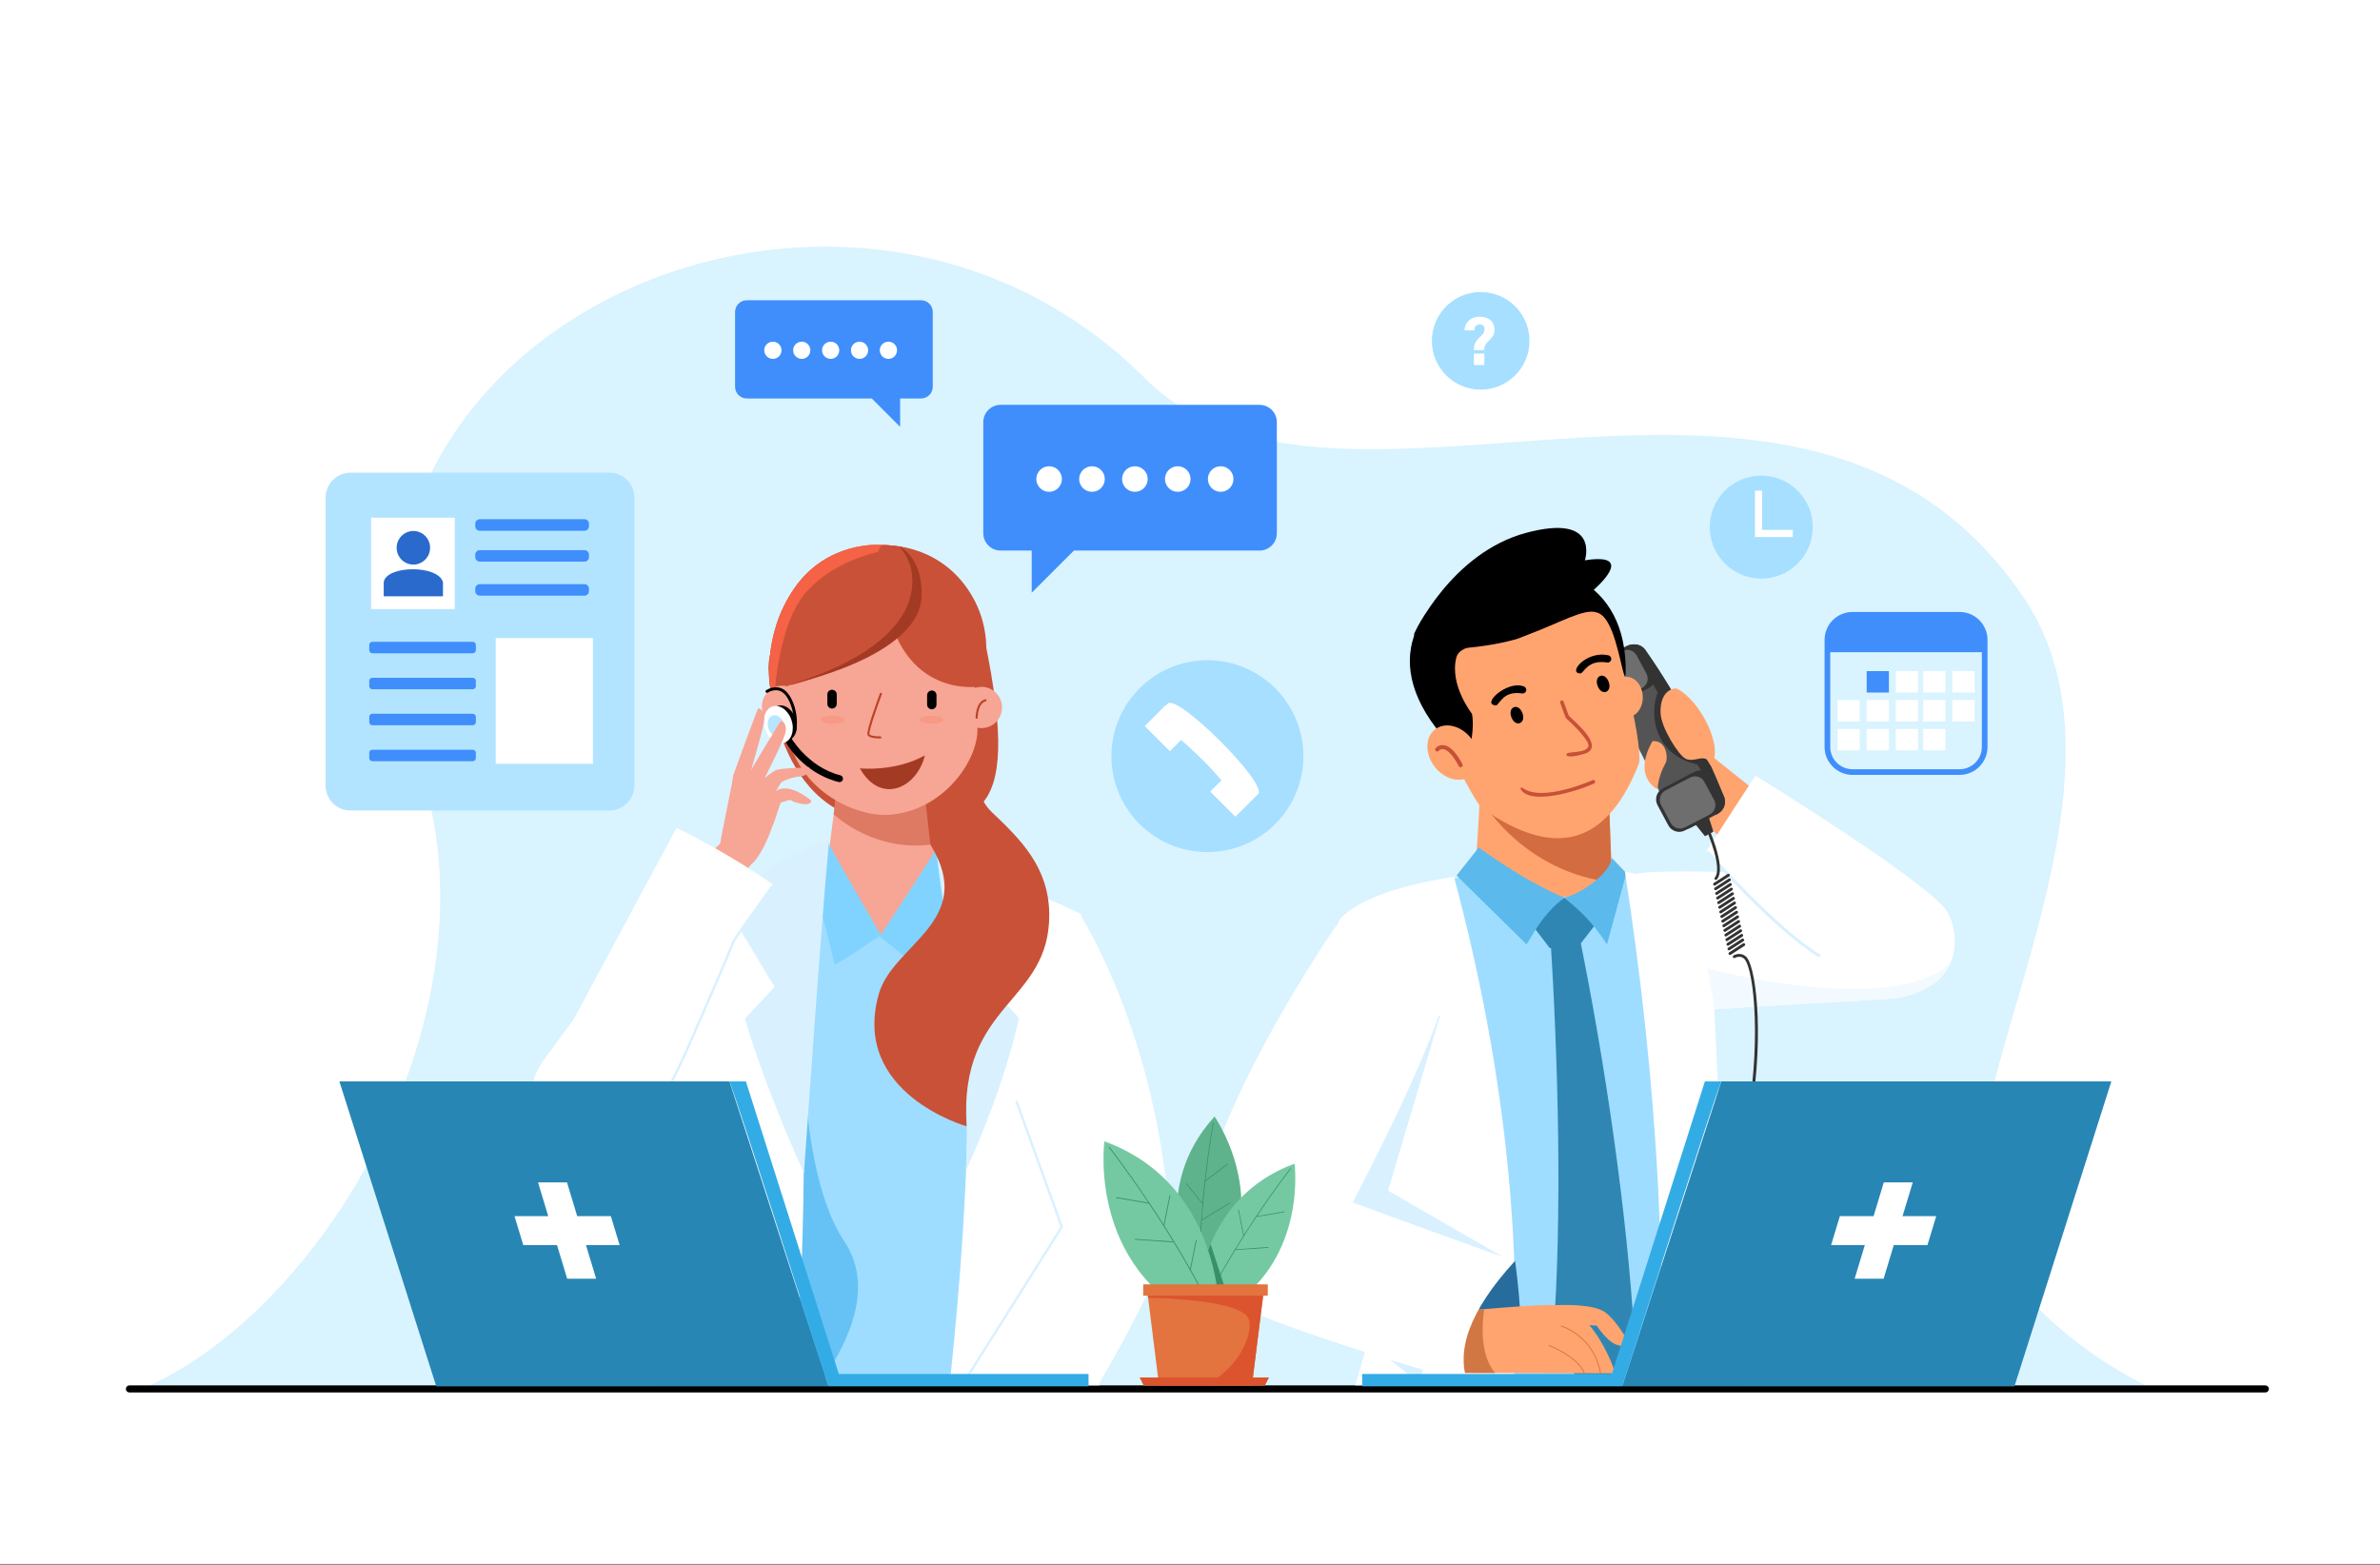<svg width="914" height="601" viewBox="0 0 914 601" fill="none" xmlns="http://www.w3.org/2000/svg">
<rect x="0" y="0" width="914" height="601" fill="#808080" stroke="none"/>
<g clip-path="url(#clip0_127_11778)">
<path d="M914 600.629H0V0H914V600.629Z" fill="white"/>
<path d="M53.117 534.011C123.782 504.946 193.299 388.502 160.865 293.472C104.536 128.587 323.113 28.674 439.818 145.378C513.878 219.438 692.943 104.065 777.345 229.78C822.418 296.946 757.263 404.014 759.953 455.955C762.538 505.103 827.98 534.011 827.98 534.011H53.117Z" fill="#D9F3FF"/>
<path d="M869.998 534.768H49.67C48.938 534.768 48.338 534.168 48.338 533.436C48.338 532.679 48.938 532.079 49.67 532.079H869.998C870.729 532.079 871.33 532.679 871.33 533.436C871.33 534.168 870.729 534.768 869.998 534.768Z" fill="black"/>
<mask id="mask0_127_11778" style="mask-type:luminance" maskUnits="userSpaceOnUse" x="16" y="38" width="844" height="494">
<path d="M859.97 531.857H16.795V38.639H859.97V531.857Z" fill="white"/>
</mask>
<g mask="url(#mask0_127_11778)">
<path d="M679.18 307.783L663.564 325.045L636.17 295.326L654.711 288.25L679.18 307.783Z" fill="#FFA46E"/>
<path d="M659.7 312.51L658.76 313.006L649.28 317.941C646.747 319.299 643.561 318.359 642.203 315.8C634.134 295.457 624.55 276.733 612.642 260.594C611.258 258.061 612.224 254.875 614.783 253.517L624.654 248.347L625.203 248.086C627.736 246.702 630.922 247.668 632.28 250.227C644.031 267.045 653.772 285.534 661.841 305.407C663.225 307.966 662.259 311.152 659.7 312.51Z" fill="#545454"/>
<path d="M633.246 264.198L621.181 270.518C618.883 271.771 615.984 270.883 614.757 268.585L610.631 260.855C609.377 258.557 610.265 255.659 612.563 254.431L624.628 248.112C626.952 246.884 629.825 247.746 631.052 250.07L635.204 257.774C636.432 260.072 635.57 262.971 633.246 264.198Z" fill="#333333"/>
<path d="M630.581 264.25L621.128 269.16C619.143 270.231 616.662 269.473 615.591 267.489L611.857 260.542C610.813 258.558 611.544 256.077 613.555 255.006L623.008 250.07C624.993 249 627.473 249.757 628.544 251.742L632.278 258.688C633.349 260.699 632.592 263.18 630.581 264.25Z" fill="#6E6E6E"/>
<path d="M659.177 312.614L647.112 318.908C644.788 320.161 641.915 319.273 640.688 316.975L636.562 309.271C635.308 306.947 636.17 304.075 638.494 302.821L650.559 296.502C652.857 295.274 655.756 296.136 656.983 298.46L661.109 306.164C662.363 308.488 661.475 311.361 659.177 312.614Z" fill="#333333"/>
<path d="M656.619 312.823L647.139 317.733C645.155 318.803 642.674 318.046 641.603 316.061L637.895 309.115C636.824 307.13 637.581 304.623 639.566 303.579L649.02 298.643C651.004 297.572 653.511 298.33 654.556 300.314L658.29 307.261C659.361 309.272 658.603 311.752 656.619 312.823Z" fill="#6E6E6E"/>
<path d="M636.615 303.082C635.675 302.873 627.083 297.833 634.63 284.62C640.088 284.202 640.662 291.2 639.67 293.002C636.51 298.669 636.615 303.082 636.615 303.082Z" fill="#FFA46E"/>
<path d="M659.7 312.51L658.76 313.006C658.968 312.51 659.517 311.099 660.091 309.48C660.796 307.443 651.761 293.525 651.761 293.525C651.761 293.525 642.099 292.193 637.581 283.34C633.063 274.487 636.589 265.974 636.589 265.974C636.589 265.974 631.888 257.722 629.773 253.021C628.571 250.384 626.378 249.026 624.654 248.347L625.203 248.086C627.736 246.702 630.922 247.668 632.28 250.227C644.031 267.045 653.772 285.534 661.841 305.407C663.225 307.966 662.259 311.152 659.7 312.51Z" fill="#333333"/>
<path d="M647.217 291.331C649.75 292.689 652.492 290.809 654.764 291.331C655.939 291.592 656.148 293.394 657.166 294.073C662.311 286.813 652.414 268.403 643.848 264.433C643.274 264.172 637.398 264.747 637.711 273.808C637.894 279.501 644.658 289.999 647.217 291.331Z" fill="#FFA46E"/>
<path d="M750.185 366.018C749.924 367.402 749.532 368.734 748.958 370.039C746.294 376.15 739.87 381.373 727.962 383.384C709.525 384.768 682.497 385.917 658.472 387.64C651.578 388.137 644.919 388.659 638.756 389.286C613.346 382.731 598.096 343.873 627.892 335.621C631.261 334.707 645.232 334.42 662.337 334.89C693.465 335.699 734.987 338.859 742.142 344.709C747.783 349.331 751.648 357.975 750.185 366.018Z" fill="white"/>
<path d="M619.118 338.807C603.893 351.08 582.375 354.319 566.367 339.851C566.524 331.834 568.744 307.914 568.221 300.105L617.838 306.791C618.204 316.192 618.726 329.353 619.118 338.807Z" fill="#FFA46E"/>
<path d="M617.969 308.932C617.943 308.201 617.917 307.47 617.891 306.791H581.252L570.18 309.115C570.18 309.115 585.874 335.046 619.04 338.859C618.648 327.943 618.178 314.494 617.969 308.932Z" fill="#D46C42"/>
<path d="M618.674 267.985C618.883 272.241 621.782 275.584 625.15 275.401C628.519 275.245 631.078 271.641 630.869 267.358C630.66 263.101 627.762 259.785 624.393 259.942C621.024 260.098 618.465 263.702 618.674 267.985Z" fill="#FFA46E"/>
<path d="M620.372 244.142C620.137 244.978 630.818 283.418 629.486 293.002C618.335 321.78 599.481 332.017 568.849 310.133C564.331 304.884 550.334 275.662 550.099 275.401C529.729 235.943 605.148 202.751 620.372 244.142Z" fill="#FFA46E"/>
<path d="M613.19 235.237C619.771 236.778 622.043 254.484 623.949 259.863L624.314 258.845C625.986 185.124 503.405 221.919 553.44 282.008C557.07 284.228 560.961 291.514 563.155 296.789C562.554 293.211 566.785 282.269 565.296 274.148C565.296 274.148 556.6 263.154 559.264 252.603C560.909 246.127 574.776 248.112 586.553 243.829C598.566 239.442 608.463 233.462 613.19 235.237Z" fill="black"/>
<path d="M584.673 273.887C586.135 277.96 581.931 279.501 580.416 275.427C578.928 271.353 583.158 269.813 584.673 273.887Z" fill="black"/>
<path d="M617.785 261.874C619.274 265.948 615.043 267.489 613.529 263.415C612.066 259.341 616.271 257.8 617.785 261.874Z" fill="black"/>
<path d="M608.438 289.529C616.716 286.892 604.912 277.36 602.484 274.905L600.473 269.473C600.342 269.108 599.951 268.925 599.585 269.055C599.219 269.186 599.036 269.578 599.167 269.943L601.282 275.715C605.043 279.005 610.396 284.672 610.031 286.552C609.143 289.66 601.256 288.328 601.57 289.79C601.491 291.174 605.905 290.286 608.438 289.529Z" fill="#C75038"/>
<path d="M608.333 302.456C610.527 301.646 611.989 300.993 612.198 300.889C613.008 300.549 612.459 299.244 611.624 299.635C611.441 299.714 592.299 308.227 584.804 302.638C584.491 302.403 584.047 302.456 583.838 302.769C586.893 309.167 603.136 304.388 608.333 302.456Z" fill="#C75038"/>
<path d="M574.593 270.91C568.404 270.675 578.876 261.247 585.013 263.571C585.77 263.728 586.266 264.459 586.11 265.217C585.953 265.974 585.222 266.47 584.465 266.313C577.309 265.243 576.082 270.231 574.593 270.91Z" fill="black"/>
<path d="M607.104 258.61C601.699 258.819 609.141 249.731 617.681 251.689C618.438 251.846 618.908 252.577 618.751 253.335C618.621 254.092 617.863 254.588 617.132 254.431C610.003 253.309 608.488 257.957 607.104 258.61Z" fill="black"/>
<path d="M543.098 243.333C543.098 243.333 557.331 212.361 586.03 204.658C614.73 196.954 608.645 215.182 608.645 215.182C638.807 210.455 593.003 243.411 580.912 245.84C569.996 248.843 542.419 252.368 543.098 243.333Z" fill="black"/>
<path d="M565.036 283.653C568.796 288.563 568.718 294.987 564.827 297.964C560.936 300.941 554.721 299.374 550.934 294.439C547.147 289.503 547.252 283.079 551.143 280.102C555.034 277.125 561.249 278.718 565.036 283.653Z" fill="#FFA46E"/>
<path d="M561.197 294.621C560.832 294.752 560.414 294.595 560.231 294.256C557.385 288.824 555.243 287.832 554.225 287.727C553.154 287.597 552.553 288.302 552.527 288.354C552.24 288.667 551.744 288.72 551.404 288.458C551.091 288.171 551.039 287.675 551.3 287.362C551.352 287.283 552.423 285.978 554.329 286.16C556.732 286.369 559.187 288.85 561.641 293.498C561.824 293.89 561.693 294.36 561.302 294.569C561.267 294.587 561.232 294.604 561.197 294.621Z" fill="#C75038"/>
<path d="M519.57 547.329C518.917 554.955 518.238 562.92 517.611 570.884H640.322L641.21 339.799C634.916 338.467 626.481 335.229 617.968 334.524C612.615 340.269 609.403 344.265 600.289 344.474C594.648 344.604 586.344 341.679 580.86 334.054C537.145 338.363 514.451 353.666 514.451 353.666L534.611 493.665C534.611 493.665 522.024 518.656 519.57 547.329Z" fill="#9EDDFF"/>
<path d="M605.67 364.138L613.635 353.875L600.787 344.761L587.051 353.535L595.172 364.138H605.67Z" fill="#3086B3"/>
<path d="M627.633 513.172L611.703 539.391L596.426 514.008C600.056 467.185 598.385 406.756 595.277 357.531L606.141 357.609C616.43 407.67 624.995 466.976 627.633 513.172Z" fill="#3086B3"/>
<path d="M624.577 335.334L618.91 329.432C618.44 335.412 607.342 343.194 600.787 344.761C606.663 349.775 611.207 353.561 617.135 362.701L624.577 335.334Z" fill="#5BB9EB"/>
<path d="M559.369 336.248L567.908 325.488C567.908 325.488 585.013 338.258 600.786 344.761C593.736 350.088 590.497 355.572 586.267 362.701L559.369 336.248Z" fill="#5BB9EB"/>
<path d="M509.359 570.884H578.379C587.624 489.826 578.432 411.561 558.376 336.77C520.38 342.437 514.138 353.666 514.138 353.666L530.564 496.772L509.359 570.884Z" fill="white"/>
<path d="M636.014 570.884H671.712L662.415 469.979L656.278 345.962C638.86 337.605 633.324 336.665 624.027 334.733C636.771 417.28 641.211 495.519 636.014 570.884Z" fill="white"/>
<path d="M579.738 526.96C579.773 526.96 579.808 526.952 579.843 526.934C587.86 525.002 581.801 484.054 581.801 484.054C569.502 486.64 556.053 526.934 556.053 526.934C556.053 526.934 556.114 526.943 556.236 526.96H579.738Z" fill="#276C9C"/>
<path d="M553.023 390.147L533.072 457.261L581.017 484.916C560.465 490.87 552.997 511.396 544.536 530.799L486.51 484.446L522.13 375.811L553.023 390.147Z" fill="#D9F1FF"/>
<path d="M620.398 527.43L574.202 527.3L561.797 527.273C558.768 520.797 557.123 513.799 565.035 503.248C565.035 503.248 566.994 503.039 569.997 502.778C576.839 502.204 589.113 501.211 596.007 501.185C612.067 501.081 620.398 527.43 620.398 527.43Z" fill="#FFA46E"/>
<path d="M574.202 527.3L561.797 527.274C558.768 520.797 557.123 513.799 565.035 503.248C565.035 503.248 566.994 503.039 569.997 502.778C569.344 506.878 567.882 520.04 574.202 527.3Z" fill="#D17743"/>
<path d="M597.365 501.264C597.861 501.264 611.754 500.454 616.507 504.032C621.26 507.636 625.673 515.992 625.673 515.992C625.673 515.992 624.864 517.794 620.92 516.488C617.003 515.183 613.243 509.124 613.243 509.124L599.167 508.132L597.365 501.264Z" fill="#FFA46E"/>
<path d="M614.679 527.509C614.601 527.509 614.548 527.456 614.522 527.378C611.702 512.702 599.585 509.49 599.48 509.437C599.402 509.437 599.35 509.359 599.376 509.281C599.376 509.202 599.48 509.15 599.559 509.15C599.663 509.202 611.937 512.441 614.809 527.326C614.836 527.404 614.783 527.482 614.705 527.482C614.688 527.5 614.679 527.509 614.679 527.509Z" fill="#D66D2D"/>
<path d="M608.412 527.404C608.359 527.404 608.281 527.378 608.281 527.326C605.879 521.189 594.963 516.906 594.832 516.88C594.754 516.854 594.728 516.749 594.754 516.671C594.78 516.619 594.884 516.567 594.937 516.593C595.067 516.645 606.114 520.954 608.542 527.221C608.568 527.274 608.542 527.378 608.464 527.404C608.447 527.404 608.429 527.404 608.412 527.404Z" fill="#D66D2D"/>
<path d="M514.139 354.319C513.146 354.632 441.332 460.343 463.164 493.508C471.076 505.546 563.625 530.956 563.625 530.956C559.29 518.995 563.756 503.954 581.879 484.185C580.156 484.185 519.466 461.805 519.466 461.805C519.466 461.805 555.295 394.038 555.869 376.176C556.444 358.34 534.612 347.999 514.139 354.319Z" fill="white"/>
<path d="M674.141 297.886C674.141 297.886 742.143 339.773 747.966 350.401C755.069 363.328 748.828 383.279 724.829 381.712C700.856 380.12 655.234 326.977 655.234 326.977L674.141 297.886Z" fill="white"/>
<path d="M698.637 367.741C681.61 357.609 655.417 327.786 655.156 327.473L656.044 326.69C656.305 327.003 682.393 356.695 699.237 366.723L698.637 367.741Z" fill="#D9F1FF"/>
<path d="M748.959 370.039C746.295 376.15 739.871 381.373 727.963 383.384C709.526 384.768 682.498 385.917 658.473 387.64C657.35 381.19 655.783 371.894 655.783 371.894C655.783 371.894 688.687 380.903 716.917 379.728C729.582 379.206 741.334 376.646 748.698 370.274C748.785 370.205 748.872 370.126 748.959 370.039Z" fill="#F2FAFF"/>
<path d="M658.003 319.404L654.764 321.154L651.004 316.479L656.175 313.711L658.003 319.404Z" fill="#333333"/>
<path d="M658.943 337.919C658.812 337.919 658.682 337.867 658.577 337.762C658.368 337.579 658.342 337.214 658.551 337.005C661.476 333.688 656.41 320.814 654.19 316.14C654.059 315.852 654.19 315.539 654.451 315.408C654.738 315.278 655.052 315.382 655.182 315.67C655.522 316.375 663.382 333.218 659.36 337.736C659.256 337.841 659.099 337.919 658.943 337.919Z" fill="#333333"/>
<path d="M658.446 340.112C658.263 340.112 658.081 340.034 657.976 339.877C657.819 339.616 657.898 339.277 658.133 339.12L663.46 335.673C663.695 335.516 664.035 335.569 664.217 335.83C664.374 336.091 664.296 336.43 664.061 336.587L658.733 340.034C658.646 340.086 658.551 340.112 658.446 340.112Z" fill="#333333"/>
<path d="M658.839 341.888C658.656 341.888 658.473 341.81 658.369 341.653C658.212 341.392 658.29 341.053 658.525 340.896L663.853 337.449C664.088 337.292 664.453 337.344 664.61 337.605C664.767 337.867 664.688 338.206 664.453 338.363L659.126 341.81C659.039 341.862 658.943 341.888 658.839 341.888Z" fill="#333333"/>
<path d="M659.23 343.664C659.047 343.664 658.865 343.586 658.76 343.429C658.603 343.168 658.682 342.828 658.943 342.672L664.244 339.225C664.505 339.068 664.845 339.12 665.001 339.381C665.158 339.642 665.08 339.982 664.845 340.139L659.517 343.586C659.43 343.655 659.335 343.681 659.23 343.664Z" fill="#333333"/>
<path d="M659.621 345.466C659.438 345.466 659.255 345.361 659.151 345.205C658.994 344.944 659.072 344.604 659.333 344.447L664.635 341C664.896 340.844 665.235 340.922 665.392 341.157C665.549 341.418 665.496 341.758 665.235 341.914L659.908 345.361C659.821 345.431 659.725 345.466 659.621 345.466Z" fill="#333333"/>
<path d="M660.012 347.242C659.829 347.242 659.673 347.137 659.568 346.98C659.386 346.719 659.464 346.38 659.725 346.223L665.026 342.776C665.287 342.619 665.627 342.698 665.784 342.933C665.94 343.194 665.888 343.533 665.627 343.69L660.326 347.137C660.221 347.207 660.117 347.242 660.012 347.242Z" fill="#333333"/>
<path d="M660.405 349.017C660.222 349.017 660.065 348.913 659.961 348.756C659.778 348.495 659.857 348.156 660.118 347.999L665.419 344.552C665.68 344.395 666.019 344.474 666.176 344.709C666.359 344.97 666.281 345.309 666.019 345.466L660.718 348.913C660.614 348.983 660.509 349.017 660.405 349.017Z" fill="#333333"/>
<path d="M660.797 350.793C660.641 350.793 660.458 350.689 660.354 350.532C660.171 350.271 660.249 349.931 660.51 349.775L665.811 346.328C666.073 346.171 666.412 346.249 666.569 346.484C666.752 346.745 666.673 347.085 666.412 347.242L661.111 350.689C661.006 350.758 660.902 350.793 660.797 350.793Z" fill="#333333"/>
<path d="M661.214 352.569C661.032 352.569 660.849 352.465 660.744 352.308C660.588 352.047 660.64 351.707 660.901 351.551L666.202 348.103C666.463 347.947 666.803 348.025 666.986 348.26C667.142 348.521 667.064 348.861 666.803 349.017L661.502 352.465C661.415 352.534 661.319 352.569 661.214 352.569Z" fill="#333333"/>
<path d="M661.607 354.345C661.424 354.345 661.241 354.24 661.137 354.084C660.98 353.822 661.033 353.483 661.294 353.326L666.621 349.879C666.856 349.723 667.196 349.801 667.378 350.036C667.535 350.297 667.457 350.637 667.195 350.793L661.894 354.24C661.807 354.31 661.711 354.345 661.607 354.345Z" fill="#333333"/>
<path d="M661.999 356.12C661.816 356.12 661.633 356.016 661.529 355.859C661.372 355.598 661.45 355.259 661.685 355.102L667.013 351.655C667.248 351.498 667.587 351.577 667.77 351.812C667.927 352.073 667.848 352.412 667.613 352.569L662.286 356.016C662.199 356.086 662.103 356.12 661.999 356.12Z" fill="#333333"/>
<path d="M662.389 357.896C662.207 357.896 662.024 357.792 661.919 357.635C661.763 357.374 661.841 357.035 662.076 356.878L667.403 353.431C667.665 353.274 668.004 353.352 668.161 353.587C668.317 353.849 668.239 354.188 668.004 354.345L662.677 357.792C662.59 357.861 662.494 357.896 662.389 357.896Z" fill="#333333"/>
<path d="M662.781 359.672C662.598 359.672 662.415 359.568 662.311 359.411C662.154 359.15 662.233 358.81 662.494 358.654L667.795 355.207C668.056 355.05 668.396 355.128 668.552 355.363C668.709 355.624 668.657 355.964 668.396 356.147L663.068 359.568C662.981 359.637 662.885 359.672 662.781 359.672Z" fill="#333333"/>
<path d="M663.174 361.448C662.991 361.448 662.834 361.343 662.703 361.187C662.547 360.926 662.625 360.586 662.886 360.429L668.187 356.982C668.449 356.826 668.788 356.904 668.945 357.139C669.101 357.4 669.049 357.74 668.788 357.922L663.487 361.343C663.382 361.413 663.278 361.448 663.174 361.448Z" fill="#333333"/>
<path d="M663.565 363.224C663.382 363.224 663.226 363.119 663.121 362.962C662.938 362.701 663.017 362.362 663.278 362.205L668.579 358.758C668.84 358.601 669.18 358.68 669.336 358.941C669.519 359.176 669.441 359.515 669.18 359.698L663.878 363.119C663.774 363.189 663.67 363.224 663.565 363.224Z" fill="#333333"/>
<path d="M663.956 364.999C663.773 364.999 663.616 364.895 663.512 364.738C663.329 364.477 663.407 364.138 663.668 363.981L668.97 360.534C669.231 360.377 669.57 360.455 669.727 360.717C669.91 360.952 669.831 361.291 669.57 361.474L664.269 364.895C664.165 364.965 664.06 364.999 663.956 364.999Z" fill="#333333"/>
<path d="M664.348 366.775C664.192 366.775 664.009 366.671 663.905 366.514C663.748 366.253 663.8 365.913 664.061 365.757L669.362 362.31C669.624 362.153 669.963 362.231 670.12 362.492C670.303 362.727 670.224 363.067 669.963 363.25L664.662 366.671C664.557 366.74 664.453 366.775 664.348 366.775Z" fill="#333333"/>
<path d="M670.824 434.411C670.789 434.411 670.754 434.402 670.72 434.385C670.432 434.333 670.223 434.046 670.302 433.758C676.517 401.899 673.723 373.46 670.145 368.603C668.657 366.592 666.358 367.82 666.28 367.898C666.019 368.029 665.68 367.95 665.523 367.663C665.366 367.402 665.471 367.089 665.732 366.932C666.855 366.305 669.362 365.731 671.007 367.95C674.584 372.755 677.927 400.437 671.372 433.967C671.32 434.228 671.085 434.411 670.824 434.411Z" fill="#333333"/>
<path d="M295.117 256.521C295.117 256.521 295.666 310.734 336.926 315.852C373.904 316.923 393.307 318.96 378.187 245.918C369.021 213.275 295.666 221.449 295.117 256.521Z" fill="#C95138"/>
<path d="M412.737 550.359H263.65L273.913 346.197C315.2 329.04 357.792 331.521 402.474 346.197L412.737 550.359Z" fill="#9EDDFF"/>
<path d="M308.802 364.999C308.802 366.775 303.188 445.327 324.21 476.69C345.258 508.053 296.764 551.925 296.764 551.925C251.508 536.596 279.215 353.222 308.802 364.999Z" fill="#66C2F5"/>
<path d="M361.527 342.489C361.527 342.489 357.166 358.993 339.486 359.724C321.807 360.482 316.375 342.489 316.375 342.489L320.162 312.745L322.407 294.909H355.494L359.202 324.104L361.527 342.489Z" fill="#F7A594"/>
<path d="M359.203 324.104C343.221 326.846 328.78 320.318 320.162 312.745L322.408 294.909H355.495L359.203 324.104Z" fill="#DE7964"/>
<path d="M317.733 322.773C317.733 323.895 338.311 359.124 338.311 359.124C338.311 359.124 320.475 371.267 320.475 370.353C320.475 369.439 312.014 336.718 312.014 336.718L317.733 322.773Z" fill="#80D3FF"/>
<path d="M360.273 324.601C360.273 325.724 337.867 359.594 337.867 359.594C337.867 359.594 354.319 373.095 354.319 372.181C354.319 371.267 365.992 338.546 365.992 338.546L360.273 324.601Z" fill="#80D3FF"/>
<path d="M298.512 570.049L246.57 566.784L266.548 463.764L266.522 463.267L264.955 436.004L264.328 425.167L262.5 393.803L260.855 365.052L260.15 353.065C260.15 353.065 270.125 346.719 283.6 341.444C291.435 338.389 300.444 335.699 309.349 334.864C307.182 436.892 312.874 493.9 298.512 570.049Z" fill="white"/>
<path d="M293.786 412.005C288.537 417.28 282.609 422.947 275.48 428.509C272.242 431.042 268.742 433.576 264.956 436.004C253.909 443.133 240.382 449.584 223.225 454.18C221.319 454.911 219.517 455.224 217.845 455.198C204.501 454.885 198.181 432.348 206.355 412.815C208.967 406.573 213.067 400.645 218.89 395.84L260.856 365.052L279.58 351.316C279.597 351.298 279.614 351.289 279.632 351.289C299.427 341.157 317.445 391.558 293.786 412.005Z" fill="white"/>
<path d="M278.561 416.575L275.48 428.509L266.522 463.267L264.956 436.004C253.909 443.133 240.382 449.584 223.225 454.18C221.319 454.911 219.517 455.224 217.845 455.198C204.501 454.885 198.181 432.348 206.355 412.815C207.086 425.062 210.037 435.743 217.793 438.146C224.531 440.235 233.697 438.433 242.863 435.116C250.462 432.374 258.088 428.588 264.329 425.167C272.685 420.545 278.561 416.575 278.561 416.575Z" fill="#D9F1FF"/>
<path d="M368.891 336.822C393.125 339.146 415.165 351.107 415.165 351.107L408.95 463.764L428.927 566.784H360.717C365.365 525.785 377.56 433.288 368.891 336.822Z" fill="white"/>
<path d="M414.486 350.793C414.486 350.793 444.256 395.971 449.244 469.143C450.602 489.33 404.876 559.342 404.876 559.342H352.203L404.04 479.484C404.04 479.484 367.323 405.137 377.795 380.877C388.241 356.643 402.656 345.126 414.486 350.793Z" fill="white"/>
<path d="M353.483 558.271L352.699 557.775L407.252 471.128L389.834 422.947L390.722 422.634L408.27 471.232L408.166 471.415L353.483 558.271Z" fill="#D9F1FF"/>
<path d="M318.411 322.799C315.852 348.13 308.749 450.498 308.749 450.498C293.08 416.183 286.056 391.27 286.056 391.27L297.441 379.049L279.188 348.652C291.748 331.26 318.411 322.799 318.411 322.799Z" fill="#D9F1FF"/>
<path d="M359.438 322.982C360.717 350.558 373.461 387.823 370.954 449.61C386.622 415.295 391.323 390.957 391.323 390.957L379.937 378.736L398.191 348.338C388.477 333.845 359.438 322.982 359.438 322.982Z" fill="#D9F1FF"/>
<path d="M371.189 432.557C371.189 432.557 326.56 419.918 337.528 381.608C342.933 362.727 375.132 353.666 357.531 324.757C357.444 324.635 357.366 324.505 357.296 324.366L354.894 303.082C354.894 303.082 371.555 299.139 377.691 291.018C373.095 303.317 378.344 309.454 381.034 312.04C391.636 322.146 402.787 332.827 402.944 351.028C403.257 385.604 368.108 384.82 371.189 432.557Z" fill="#C95138"/>
<path d="M373.33 273.155C381.243 283.549 365.679 312.927 339.121 313.006C322.355 312.353 295.928 296.528 302.769 263.519C297.964 235.995 314.939 209.959 339.121 209.959C363.302 209.959 378.71 244.142 373.33 273.155Z" fill="#F7A594"/>
<path d="M384.82 271.693C384.82 276.08 381.295 279.632 376.907 279.632C372.52 279.632 368.969 276.08 368.969 271.693C368.969 267.332 372.52 263.78 376.907 263.78C381.295 263.78 384.82 267.332 384.82 271.693Z" fill="#F7A594"/>
<path d="M357.349 229.727C345.964 252.473 304.285 262.971 304.285 262.971L297.678 263.911L295.85 264.198C295.85 264.198 292.351 244.247 305.043 225.941C317.734 207.635 337.947 209.28 337.947 209.28C337.947 209.28 341.994 209.149 346.538 210.142C354.085 211.761 362.99 216.409 357.349 229.727Z" fill="#C95138"/>
<path d="M346.538 210.142C332.88 212.1 319.849 216.592 310.161 226.776C301.387 235.995 298.54 255.137 297.678 263.911L295.85 264.198C295.85 264.198 292.351 244.247 305.043 225.941C317.734 207.635 337.947 209.28 337.947 209.28C337.947 209.28 341.994 209.149 346.538 210.142Z" fill="#F56245"/>
<path d="M339.957 228.996C333.246 213.772 338.652 209.463 338.652 209.463C338.652 209.463 358.838 207.791 371.529 226.097C384.221 244.404 376.413 263.65 376.413 263.65C376.413 263.65 345.807 268.951 339.957 228.996Z" fill="#C95138"/>
<path d="M308.489 271.275C308.489 275.662 304.937 279.214 300.55 279.214C296.163 279.214 292.611 275.662 292.611 271.275C292.611 266.888 296.163 263.336 300.55 263.336C304.937 263.336 308.489 266.888 308.489 271.275Z" fill="#F7A594"/>
<path d="M303.422 282.766C303.422 282.766 310.003 294.569 322.721 297.755C323.426 297.912 323.87 298.617 323.713 299.348C323.53 300.053 322.825 300.523 322.094 300.34C318.386 299.479 307.94 295.849 301.229 284.202L303.422 282.766Z" fill="black"/>
<path d="M305.589 276.185C306.738 279.841 305.511 283.497 302.847 284.332C300.184 285.168 297.102 282.896 295.927 279.24C294.778 275.584 296.005 271.928 298.669 271.092C301.359 270.257 304.44 272.529 305.589 276.185Z" fill="black"/>
<path d="M303.997 276.681C305.225 280.546 303.919 284.411 301.099 285.298C298.278 286.186 295.014 283.784 293.787 279.919C292.585 276.028 293.865 272.189 296.685 271.301C299.506 270.413 302.796 272.816 303.997 276.681Z" fill="white"/>
<path d="M300.994 277.856C301.699 280.102 300.942 282.322 299.323 282.818C297.677 283.34 295.797 281.956 295.092 279.71C294.387 277.49 295.144 275.271 296.764 274.748C298.409 274.252 300.289 275.636 300.994 277.856Z" fill="#B8E5FF"/>
<path d="M305.251 280.885C305.217 280.885 305.182 280.877 305.147 280.859C304.834 280.807 304.625 280.52 304.677 280.232C305.591 274.775 303.58 268.847 301.204 266.47C298.436 263.702 295.015 265.896 294.858 266C294.597 266.183 294.257 266.105 294.074 265.843C293.918 265.582 293.97 265.217 294.231 265.06C294.283 265.034 298.592 262.24 302.013 265.661C304.651 268.298 306.766 274.54 305.8 280.415C305.748 280.676 305.513 280.885 305.251 280.885Z" fill="black"/>
<path d="M302.43 263.075C302.43 263.075 339.616 253.883 348.548 232.391C354.188 217.584 345.1 209.776 345.1 209.776C345.1 209.776 354.24 213.38 353.953 228.709C353.457 252.708 302.43 263.075 302.43 263.075Z" fill="#A33A23"/>
<path d="M337.606 283.601C336.327 283.601 333.558 283.444 333.141 282.165C332.644 280.65 337.032 268.69 337.919 266.313C337.998 266.105 338.233 266 338.442 266.078C338.651 266.157 338.755 266.392 338.677 266.575C336.118 273.469 333.611 281.068 333.898 281.93C334.107 282.609 336.535 282.844 338.102 282.792C338.311 282.792 338.494 282.974 338.494 283.183C338.52 283.392 338.337 283.575 338.128 283.601C337.998 283.601 337.841 283.601 337.606 283.601Z" fill="#BA4228"/>
<path d="M330.215 295.091C330.215 295.091 343.794 296.528 355.18 290.104C352.125 302.691 338.232 309.245 330.215 295.091Z" fill="#A33A23"/>
<path d="M319.534 272.111C318.542 272.111 317.732 271.301 317.732 270.309V266.705C317.732 265.713 318.542 264.903 319.534 264.903C320.527 264.903 321.336 265.713 321.336 266.705V270.309C321.336 271.301 320.527 272.111 319.534 272.111Z" fill="black"/>
<path d="M357.845 272.398C356.853 272.398 356.043 271.589 356.043 270.596V266.992C356.043 266 356.853 265.191 357.845 265.191C358.837 265.191 359.647 266 359.647 266.992V270.596C359.647 271.589 358.837 272.398 357.845 272.398Z" fill="black"/>
<path d="M362.18 276.42C362.18 277.255 360.143 277.934 357.662 277.934C355.181 277.934 353.145 277.255 353.145 276.42C353.145 275.584 355.181 274.905 357.662 274.905C360.169 274.905 362.18 275.584 362.18 276.42Z" fill="#F79985"/>
<path d="M324.261 276.42C324.261 277.255 322.251 277.934 319.744 277.934C317.263 277.934 315.252 277.255 315.252 276.42C315.252 275.584 317.263 274.905 319.744 274.905C322.251 274.905 324.261 275.584 324.261 276.42Z" fill="#F79985"/>
<path d="M375.054 276.054C374.819 276.054 374.662 275.871 374.662 275.662C374.662 275.401 374.688 269.526 378.344 268.559C378.553 268.507 378.788 268.612 378.84 268.847C378.893 269.055 378.762 269.264 378.553 269.317C375.498 270.152 375.446 275.61 375.446 275.662C375.446 275.871 375.263 276.054 375.054 276.054Z" fill="#BA4228"/>
<path d="M266.027 364.399L251.377 347.738L277.126 323.478L289.008 330.972L266.027 364.399Z" fill="#F7A594"/>
<path d="M276.473 324.418C276.603 323.008 281.931 297.363 281.565 297.964C286.84 291.253 298.383 299.609 298.827 310.473C298.827 310.473 293.917 328.909 287.493 332.696C275.846 339.46 276.473 324.418 276.473 324.418Z" fill="#F7A594"/>
<path d="M281.539 297.912C281.539 297.912 290.966 271.85 291.227 271.98C291.515 272.111 293.891 272.607 293.499 276.446C293.134 280.311 286.736 301.542 286.736 301.542L281.539 297.912Z" fill="#F7A594"/>
<path d="M285.848 300.053C285.848 300.053 299.74 276.603 300.002 276.785C300.263 276.968 302.639 277.934 301.49 281.878C300.367 285.795 291.514 303.056 291.514 303.056L285.848 300.053Z" fill="#F7A594"/>
<path d="M286.918 304.31C287.336 303.579 295.98 296.711 297.938 295.797C299.923 294.909 310.813 294.726 310.813 294.726C310.813 294.726 311.361 297.807 307.183 298.199C303.031 298.591 300.027 300.419 300.027 300.419L293.185 311.674L286.918 304.31Z" fill="#F7A594"/>
<path d="M292.924 311.465C292.924 311.465 295.352 303.291 300.68 302.821C305.772 302.351 311.596 307.548 311.596 307.548C311.596 307.548 311.465 309.376 307.913 308.723C304.362 308.07 303.448 307.156 303.448 307.156L299.818 308.227L296.945 316.584L292.924 311.465Z" fill="#F7A594"/>
<path d="M266.887 321.519C264.563 320.292 262.213 319.064 259.81 317.941L220.378 391.323L208.052 408.166C192.253 433.784 213.405 470.214 249.104 436.761C255.841 430.442 257.747 422.372 257.747 422.372L267.697 397.668L283.888 357.452L296.893 339.747C287.309 332.983 277.229 327.029 266.887 321.519Z" fill="white"/>
<path d="M248.738 433.158L247.98 432.609C250.853 428.718 252.994 424.357 255.084 420.1C255.519 419.213 255.954 418.325 256.389 417.437C259.131 412.162 261.534 407.174 263.936 401.768C265.312 398.582 266.696 395.405 268.088 392.237C272.737 381.634 277.124 371.606 281.381 361.108L281.433 361.03C284.775 355.99 288.379 351.002 291.852 346.171C293.289 344.16 294.777 342.097 296.24 340.06L296.997 340.609C295.561 342.646 294.046 344.709 292.61 346.719C289.163 351.524 285.585 356.512 282.242 361.5C277.986 371.998 273.39 382.47 268.95 392.628C267.557 395.779 266.165 398.957 264.772 402.16C262.369 407.566 259.967 412.58 257.225 417.855C256.79 418.743 256.354 419.63 255.919 420.518C253.83 424.801 251.663 429.214 248.738 433.158Z" fill="#D9F1FF"/>
</g>
<path d="M470.007 488.651C467.761 492.698 464.862 496.746 461.18 500.768C461.18 500.768 453.476 487.998 452.092 471.102C451.048 458.123 453.711 442.742 466.429 428.823C466.429 428.823 487.059 458.018 470.007 488.651Z" fill="#5FB38C"/>
<path d="M470.006 488.651C467.76 492.698 464.862 496.746 461.18 500.768C461.18 500.768 453.476 487.998 452.092 471.102L470.006 488.651Z" fill="#379168"/>
<path d="M460.946 500.298C460.528 493.351 460.502 486.196 460.737 479.302L454.521 471.546L454.73 471.389L460.737 478.884C460.946 473.008 461.337 467.367 461.781 462.249L461.677 462.353L455.409 454.545L455.618 454.362L461.781 462.066C462.042 459.037 462.33 456.19 462.617 453.631C462.617 453.596 462.626 453.57 462.643 453.553C464.079 440.47 465.803 431.199 465.829 431.095L466.09 431.147C466.064 431.251 464.393 440.391 462.93 453.318L471.444 446.868L471.6 447.103L462.904 453.71C462.434 457.966 461.938 462.98 461.572 468.386L472.305 461.831L472.462 462.066L461.546 468.725C460.893 478.544 460.554 489.669 461.233 500.271L460.946 500.298Z" fill="#379168"/>
<path d="M472.722 501.655C468.857 504.215 464.417 506.487 459.273 508.341C459.273 508.341 458.333 493.456 464.914 477.839C469.954 465.853 479.433 453.422 497.139 446.92C497.139 446.92 501.97 482.357 472.722 501.655Z" fill="#74C9A2"/>
<path d="M472.722 501.655C468.857 504.215 464.417 506.487 459.273 508.341C459.273 508.341 458.333 493.456 464.914 477.839L472.722 501.655Z" fill="#379168"/>
<path d="M493.301 465.539L493.249 465.252L482.751 467.054C489.984 456.243 495.703 448.931 495.756 448.852L495.547 448.67C495.494 448.748 489.671 456.19 482.359 467.106V467.132C482.342 467.15 482.324 467.167 482.307 467.185C480.87 469.326 479.33 471.702 477.684 474.288L475.752 464.599L475.491 464.652L477.449 474.47L477.58 474.444C474.838 478.779 471.887 483.61 469.015 488.729L468.806 489.094C465.411 495.101 462.12 501.447 459.326 507.818L459.561 507.923C463.87 498.208 469.276 488.494 474.394 480.085L487.164 479.223L487.138 478.936L474.577 479.798C477.397 475.176 480.139 470.945 482.516 467.367L493.301 465.539Z" fill="#379168"/>
<path d="M468.413 510.195C468.413 510.195 471.86 455.825 424.123 438.328C424.123 438.328 416.889 491.419 468.413 510.195Z" fill="#74C9A2"/>
<path d="M468.387 509.568C465.096 502.126 461.258 494.683 457.288 487.658L459.56 476.272L459.247 476.22L457.053 487.24C453.684 481.26 450.237 475.593 447.025 470.527L447.182 470.579L449.454 459.089L449.141 459.011L446.895 470.344C444.988 467.341 443.16 464.547 441.489 462.04C441.472 462.023 441.454 461.997 441.437 461.962H441.411C432.871 449.166 426.082 440.47 426.003 440.391L425.742 440.6C425.821 440.679 432.506 449.244 440.993 461.883L428.667 459.768L428.615 460.108L441.228 462.249C444.022 466.453 447.234 471.363 450.525 476.795L435.848 475.802L435.822 476.116L450.734 477.134C456.714 486.953 463.059 498.339 468.073 509.699L468.387 509.568Z" fill="#379168"/>
<path d="M485.597 493.534L480.765 532.105H445.119L440.915 498.443L440.314 493.534H485.597Z" fill="#E3733F"/>
<path d="M485.597 493.534L480.765 532.105H462.381C473.976 526.934 481.053 514.373 479.747 507.166C478.285 499.096 444.075 498.469 440.915 498.443L440.314 493.534H485.597Z" fill="#DB542E"/>
<path d="M486.877 497.608H439.035V493.273H486.877V497.608Z" fill="#E3733F"/>
<path d="M485.727 532.209H439.269L437.65 529.023H487.346L485.727 532.209Z" fill="#DB542E"/>
<path d="M654.737 415.322L619.013 527.691H523.121V532.444H617.524H622.982C633.35 499.932 656.774 426.76 660.978 415.322H654.737Z" fill="#33ACE6"/>
<path d="M661.056 415.322L623.008 532.444H649.305H773.609L810.822 415.322H661.056Z" fill="#2786B4"/>
<path d="M723.365 491.105H712.24L723.443 454.101H734.568L723.365 491.105Z" fill="white"/>
<path d="M703.205 478.179L706.574 467.054H743.578L740.209 478.179H703.205Z" fill="white"/>
<path d="M286.447 415.322L322.145 527.691H418.037V532.444H323.66H318.202C307.809 499.932 284.384 426.76 280.18 415.322H286.447Z" fill="#33ACE6"/>
<path d="M280.127 415.322L318.176 532.444H291.853H167.549L130.336 415.322H280.127Z" fill="#2786B4"/>
<path d="M217.818 491.105H228.943L217.74 454.101H206.615L217.818 491.105Z" fill="white"/>
<path d="M237.953 478.179L234.584 467.054H197.58L200.949 478.179H237.953Z" fill="white"/>
<path d="M234.036 311.282H134.619C129.318 311.282 125.035 307 125.035 301.698V191.131C125.035 185.829 129.318 181.52 134.619 181.52H234.036C239.337 181.52 243.62 185.829 243.62 191.131V301.698C243.62 307 239.337 311.282 234.036 311.282Z" fill="#B3E4FF"/>
<path d="M174.653 233.932H142.506V198.808H174.653V233.932Z" fill="white"/>
<path d="M158.774 216.827C160.759 216.827 162.613 215.861 163.788 214.372C164.65 213.302 165.172 211.917 165.172 210.377C165.172 206.851 162.3 203.927 158.774 203.927C155.171 203.927 152.324 206.851 152.324 210.377C152.324 211.917 152.82 213.302 153.708 214.372C154.883 215.861 156.711 216.827 158.774 216.827Z" fill="#296ACC"/>
<path d="M170.109 229.022V223.591C168.255 216.827 148.277 217.114 147.363 223.591V229.022H170.109Z" fill="#296ACC"/>
<path d="M224.479 203.848H184.237C183.297 203.848 182.514 203.065 182.514 202.125V201.132C182.514 200.192 183.297 199.409 184.237 199.409H224.479C225.419 199.409 226.177 200.192 226.177 201.132V202.125C226.177 203.065 225.419 203.848 224.479 203.848Z" fill="#3F8EFC"/>
<path d="M224.479 215.704H184.237C183.297 215.704 182.514 214.921 182.514 213.98V212.988C182.514 212.048 183.297 211.291 184.237 211.291H224.479C225.419 211.291 226.177 212.048 226.177 212.988V213.98C226.177 214.921 225.419 215.704 224.479 215.704Z" fill="#3F8EFC"/>
<path d="M224.479 228.761H184.237C183.297 228.761 182.514 228.004 182.514 227.064V226.071C182.514 225.131 183.297 224.348 184.237 224.348H224.479C225.419 224.348 226.177 225.131 226.177 226.071V227.064C226.177 228.004 225.419 228.761 224.479 228.761Z" fill="#3F8EFC"/>
<path d="M181.547 250.906H143.002C142.323 250.906 141.801 250.358 141.801 249.705V247.694C141.801 247.015 142.323 246.493 143.002 246.493H181.547C182.2 246.493 182.748 247.015 182.748 247.694V249.705C182.748 250.358 182.2 250.906 181.547 250.906Z" fill="#3F8EFC"/>
<path d="M181.547 264.721H143.002C142.323 264.721 141.801 264.172 141.801 263.519V261.509C141.801 260.83 142.323 260.307 143.002 260.307H181.547C182.2 260.307 182.748 260.83 182.748 261.509V263.519C182.748 264.172 182.2 264.721 181.547 264.721Z" fill="#3F8EFC"/>
<path d="M181.547 278.535H143.002C142.323 278.535 141.801 277.987 141.801 277.334V275.323C141.801 274.644 142.323 274.122 143.002 274.122H181.547C182.2 274.122 182.748 274.644 182.748 275.323V277.334C182.748 277.987 182.2 278.535 181.547 278.535Z" fill="#3F8EFC"/>
<path d="M181.547 292.349H143.002C142.323 292.349 141.801 291.801 141.801 291.148V289.137C141.801 288.458 142.323 287.936 143.002 287.936H181.547C182.2 287.936 182.748 288.458 182.748 289.137V291.148C182.748 291.801 182.2 292.349 181.547 292.349Z" fill="#3F8EFC"/>
<path d="M227.716 293.316H190.373V245.057H227.716V293.316Z" fill="white"/>
<path d="M384.272 211.447H483.689C487.372 211.447 490.349 208.47 490.349 204.788V162.144C490.349 158.462 487.372 155.484 483.689 155.484H384.272C380.59 155.484 377.613 158.462 377.613 162.144V204.788C377.613 208.47 380.59 211.447 384.272 211.447Z" fill="#3F8EFC"/>
<path d="M396.207 202.386V227.638L421.956 201.916L396.207 202.386Z" fill="#3F8EFC"/>
<path d="M463.869 183.975C463.869 186.691 466.063 188.885 468.779 188.885C471.494 188.885 473.688 186.691 473.688 183.975C473.688 181.259 471.494 179.066 468.779 179.066C466.063 179.066 463.869 181.259 463.869 183.975Z" fill="white"/>
<path d="M447.391 183.975C447.391 186.691 449.584 188.885 452.3 188.885C455.016 188.885 457.21 186.691 457.21 183.975C457.21 181.259 455.016 179.066 452.3 179.066C449.584 179.066 447.391 181.259 447.391 183.975Z" fill="white"/>
<path d="M430.912 183.975C430.912 186.691 433.106 188.885 435.822 188.885C438.537 188.885 440.757 186.691 440.757 183.975C440.757 181.259 438.537 179.066 435.822 179.066C433.106 179.066 430.912 181.259 430.912 183.975Z" fill="white"/>
<path d="M414.434 183.975C414.434 186.691 416.653 188.885 419.369 188.885C422.059 188.885 424.279 186.691 424.279 183.975C424.279 181.259 422.059 179.066 419.369 179.066C416.653 179.066 414.434 181.259 414.434 183.975Z" fill="white"/>
<path d="M397.982 183.975C397.982 186.691 400.176 188.885 402.892 188.885C405.608 188.885 407.801 186.691 407.801 183.975C407.801 181.259 405.608 179.066 402.892 179.066C400.176 179.066 397.982 181.259 397.982 183.975Z" fill="white"/>
<path d="M353.744 153.03H286.787C284.306 153.03 282.295 151.019 282.295 148.538V119.812C282.295 117.331 284.306 115.321 286.787 115.321H353.744C356.198 115.321 358.209 117.331 358.209 119.812V148.538C358.209 151.019 356.198 153.03 353.744 153.03Z" fill="#3F8EFC"/>
<path d="M345.675 146.919V163.919L328.361 146.606L345.675 146.919Z" fill="#3F8EFC"/>
<path d="M300.131 134.515C300.131 136.343 298.643 137.831 296.815 137.831C294.987 137.831 293.498 136.343 293.498 134.515C293.498 132.687 294.987 131.224 296.815 131.224C298.643 131.224 300.131 132.687 300.131 134.515Z" fill="white"/>
<path d="M311.203 134.515C311.203 136.343 309.74 137.831 307.912 137.831C306.084 137.831 304.596 136.343 304.596 134.515C304.596 132.687 306.084 131.224 307.912 131.224C309.74 131.224 311.203 132.687 311.203 134.515Z" fill="white"/>
<path d="M322.302 134.515C322.302 136.343 320.84 137.831 319.012 137.831C317.184 137.831 315.695 136.343 315.695 134.515C315.695 132.687 317.184 131.224 319.012 131.224C320.84 131.224 322.302 132.687 322.302 134.515Z" fill="white"/>
<path d="M333.4 134.515C333.4 136.343 331.911 137.831 330.083 137.831C328.255 137.831 326.793 136.343 326.793 134.515C326.793 132.687 328.255 131.224 330.083 131.224C331.911 131.224 333.4 132.687 333.4 134.515Z" fill="white"/>
<path d="M344.5 134.515C344.5 136.343 343.012 137.831 341.184 137.831C339.356 137.831 337.867 136.343 337.867 134.515C337.867 132.687 339.356 131.224 341.184 131.224C343.012 131.224 344.5 132.687 344.5 134.515Z" fill="white"/>
<path fill-rule="evenodd" clip-rule="evenodd" d="M763.269 245.762V286.865C763.269 292.767 758.464 297.598 752.536 297.598H711.432C705.53 297.598 700.699 292.767 700.699 286.865V245.762C700.699 239.834 705.53 235.029 711.432 235.029H752.536C758.464 235.029 763.269 239.834 763.269 245.762ZM761.102 286.865V250.488H702.867V286.865C702.867 291.592 706.706 295.431 711.432 295.431H752.536C757.263 295.431 761.102 291.592 761.102 286.865Z" fill="#3F8EFC"/>
<path d="M725.403 265.974H716.863V257.748H725.403V265.974Z" fill="#3F8EFC"/>
<path d="M736.606 265.974H728.066V257.748H736.606V265.974Z" fill="white"/>
<path d="M747.104 265.974H738.564V257.748H747.104V265.974Z" fill="white"/>
<path d="M758.307 265.974H749.768V257.748H758.307V265.974Z" fill="white"/>
<path d="M714.2 277.073H705.66V268.847H714.2V277.073Z" fill="white"/>
<path d="M725.403 277.073H716.863V268.847H725.403V277.073Z" fill="white"/>
<path d="M736.606 277.073H728.066V268.847H736.606V277.073Z" fill="white"/>
<path d="M747.104 277.073H738.564V268.847H747.104V277.073Z" fill="white"/>
<path d="M758.307 277.073H749.768V268.847H758.307V277.073Z" fill="white"/>
<path d="M714.2 288.171H705.66V279.945H714.2V288.171Z" fill="white"/>
<path d="M725.403 288.171H716.863V279.945H725.403V288.171Z" fill="white"/>
<path d="M736.606 288.171H728.066V279.945H736.606V288.171Z" fill="white"/>
<path d="M747.104 288.171H738.564V279.945H747.104V288.171Z" fill="white"/>
<path d="M500.532 290.417C500.532 310.76 484.028 327.238 463.685 327.238C443.342 327.238 426.838 310.76 426.838 290.417C426.838 270.074 443.342 253.57 463.685 253.57C484.028 253.57 500.532 270.074 500.532 290.417Z" fill="#A6DFFF"/>
<path d="M448.434 270.231L447.677 270.988L447.572 270.884L439.607 278.848L449.27 288.511L453.579 284.202C458.801 288.615 464.651 294.439 469.09 299.688L464.755 303.996L474.418 313.659L476.011 312.066C475.959 312.153 475.898 312.231 475.828 312.301L483.166 304.963C487.031 301.098 452.299 266.366 448.434 270.231Z" fill="white"/>
<path d="M696.154 202.438C696.154 213.354 687.302 222.206 676.386 222.206C665.47 222.206 656.617 213.354 656.617 202.438C656.617 191.522 665.47 182.669 676.386 182.669C687.302 182.669 696.154 191.522 696.154 202.438Z" fill="#A6DFFF"/>
<path d="M688.477 206.251H673.957V188.441H676.699V203.509H688.477V206.251Z" fill="white"/>
<path d="M587.363 130.911C587.363 141.252 578.98 149.635 568.639 149.635C558.297 149.635 549.889 141.252 549.889 130.911C549.889 120.544 558.297 112.161 568.639 112.161C578.98 112.161 587.363 120.544 587.363 130.911Z" fill="#A6DFFF"/>
<path d="M566.027 134.462V133.94C566.027 132.19 566.732 130.859 568.691 129.109C569.788 128.143 570.127 127.333 570.127 126.419C570.127 125.401 569.553 124.591 568.273 124.591C566.758 124.591 566.262 125.61 566.132 126.889H562.371C562.502 124.67 563.912 121.64 568.325 121.666C572.686 121.666 573.966 124.461 573.966 126.55C573.966 128.221 573.417 129.344 571.511 131.146C570.362 132.19 569.996 133.078 569.996 134.149V134.462H566.027ZM566.027 140.208V135.794H570.023V140.208H566.027Z" fill="white"/>
</g>
<defs>
<clipPath id="clip0_127_11778">
<rect width="914" height="600.629" fill="white"/>
</clipPath>
</defs>
</svg>
